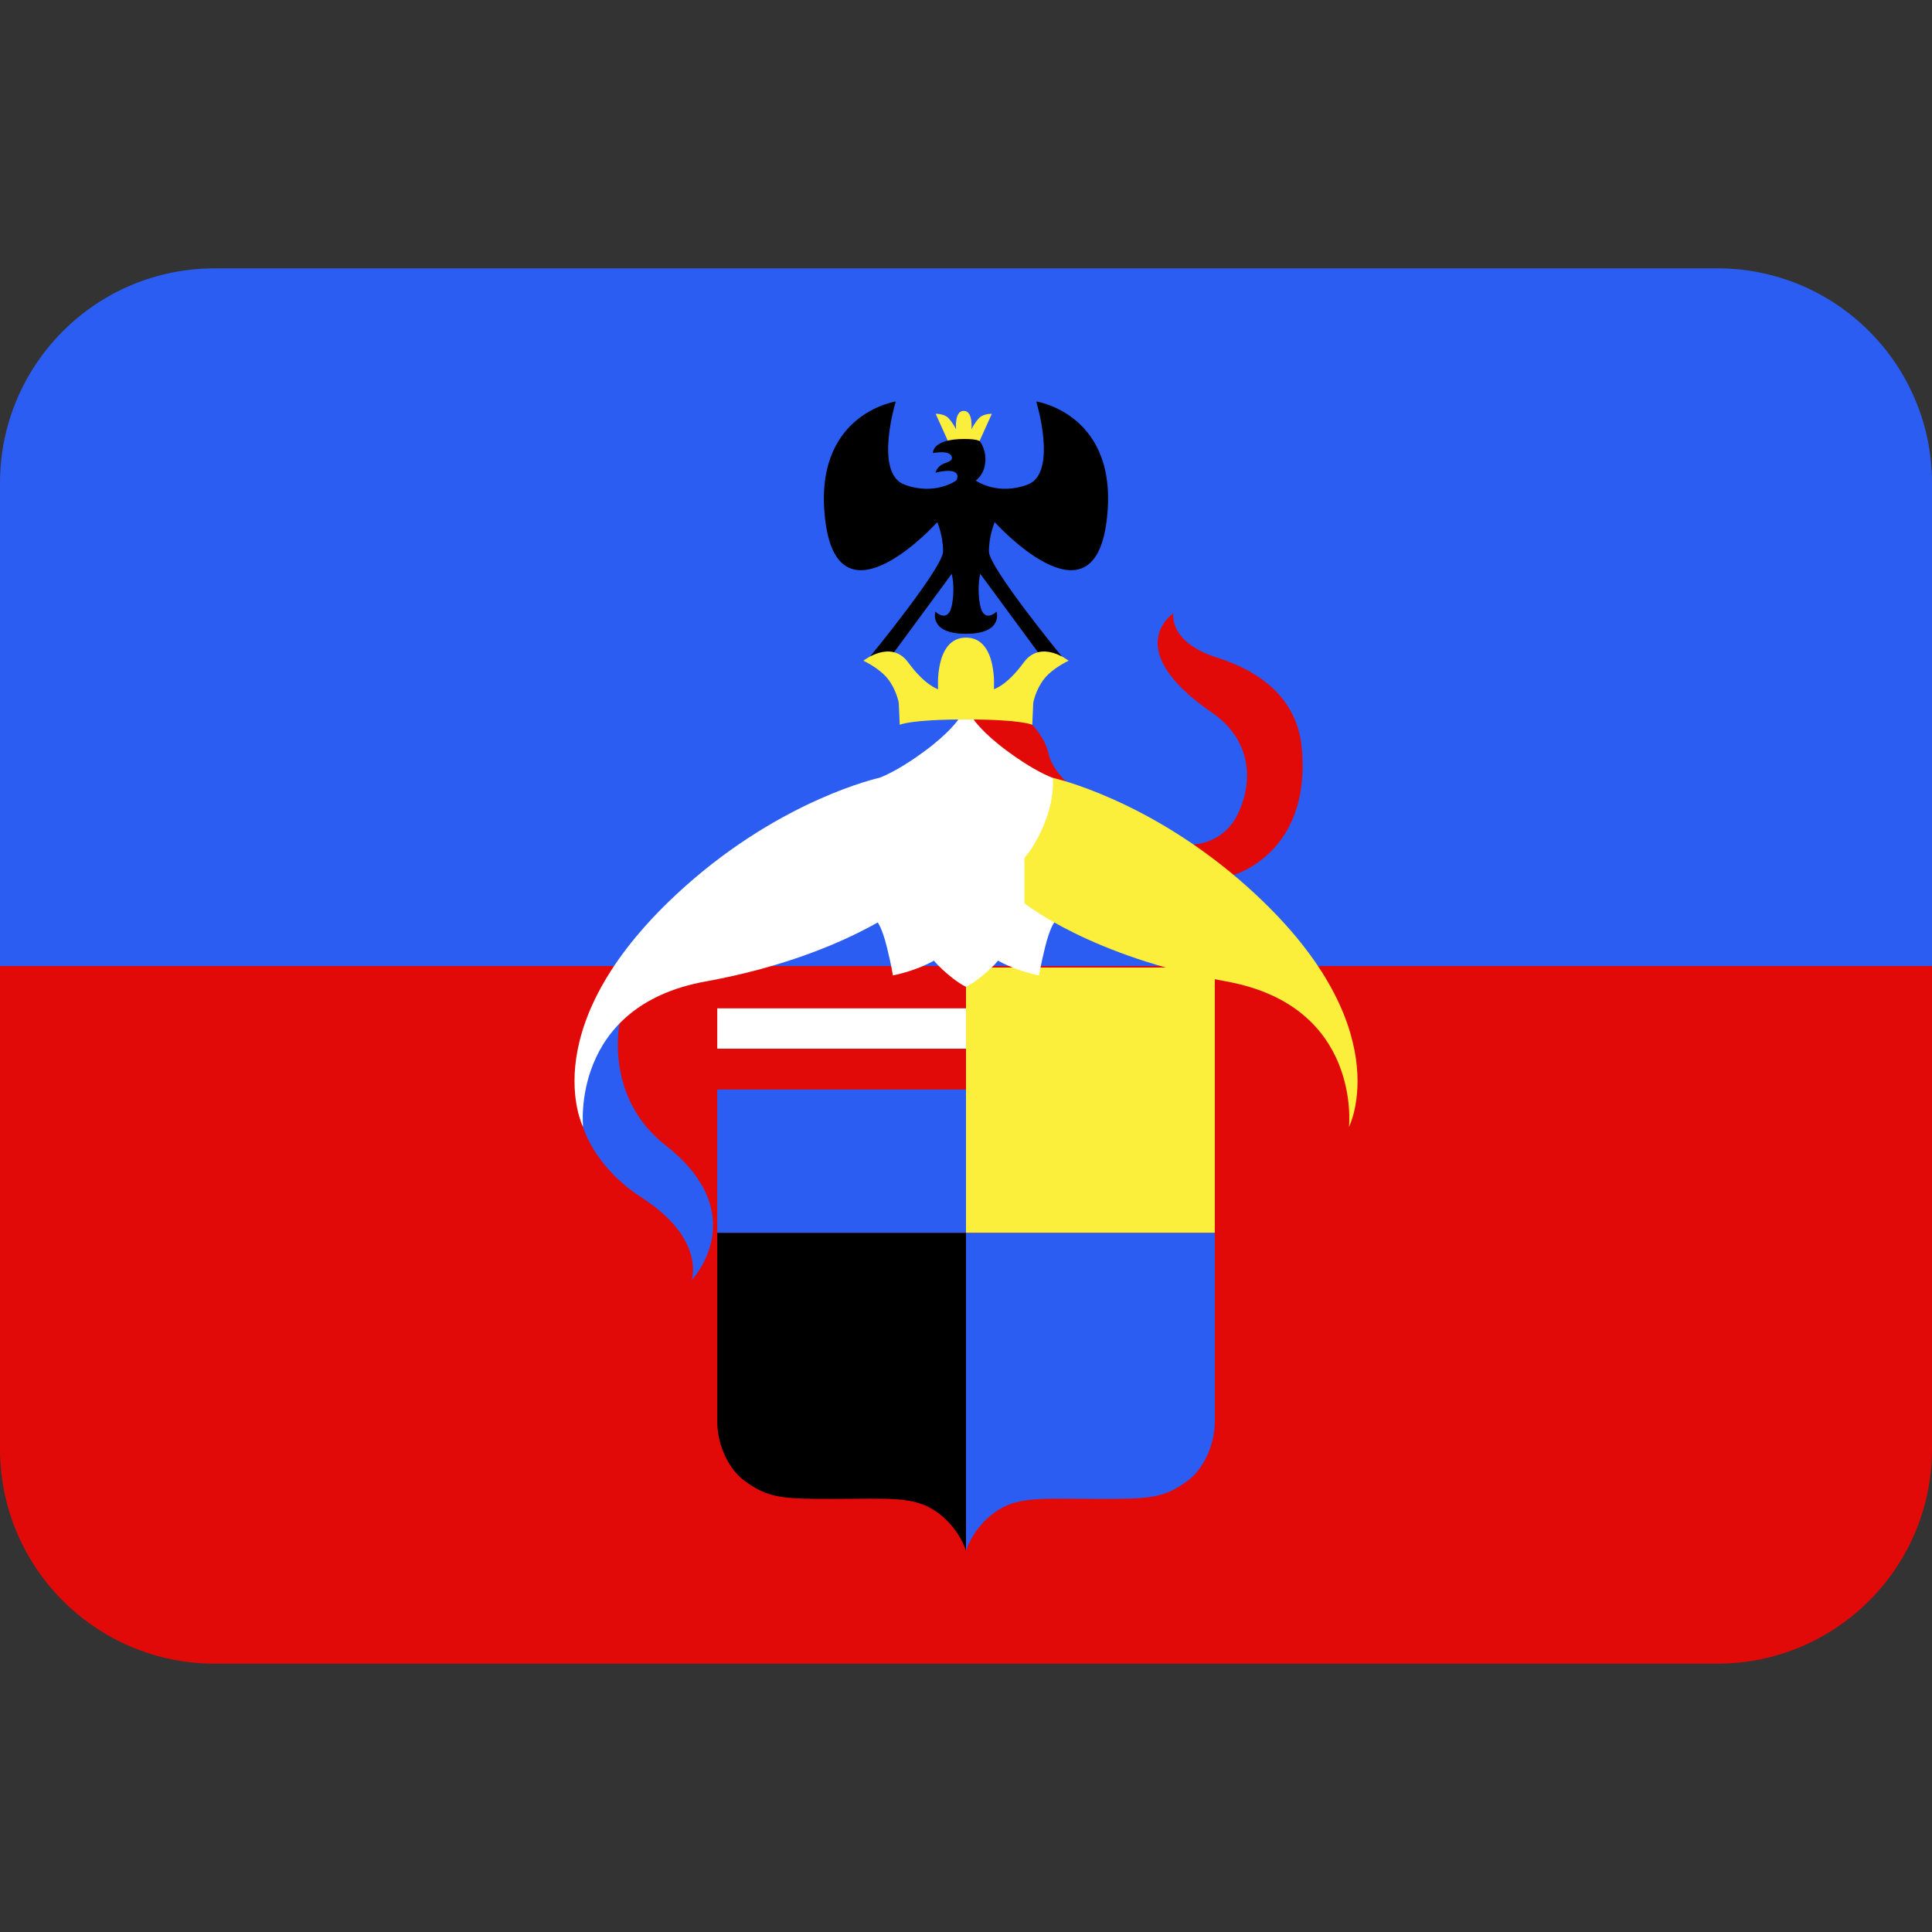 ﻿<svg xmlns:dc="http://purl.org/dc/elements/1.1/" xmlns:cc="http://creativecommons.org/ns#" xmlns:rdf="http://www.w3.org/1999/02/22-rdf-syntax-ns#" xmlns:svg="http://www.w3.org/2000/svg" xmlns="http://www.w3.org/2000/svg" viewBox="0 0 45 45" style="enable-background:new 0 0 45 45;" xml:space="preserve" version="1.1" id="svg2"><rect x="0" y="0" width="45" height="45" fill="#333333" stroke="none"/><defs id="defs6"><clipPath id="clipPath16" clipPathUnits="userSpaceOnUse"><path id="path18" d="M 4,31 C 1.791,31 0,29.209 0,27 L 0,27 0,9 C 0,6.791 1.791,5 4,5 l 0,0 28,0 c 2.209,0 4,1.791 4,4 l 0,0 0,18 c 0,2.209 -1.791,4 -4,4 l 0,0 -28,0 z"/></clipPath><clipPath id="clipPath28" clipPathUnits="userSpaceOnUse"><path id="path30" d="M 0,36 36,36 36,0 0,0 0,36 Z"/></clipPath></defs><g transform="matrix(1.25,0,0,-1.25,0,45)" id="g10"><g id="g12"><g xmlns="http://www.w3.org/2000/svg" clip-path="url(#clipPath16)" id="g14"><g id="g30"><path id="path20" style="fill:#2b5df2;fill-opacity:1;fill-rule:nonzero;stroke:none" d="m 36,18 0,9 c 0,2.209 -1.791,4 -4,4 L 4,31 C 1.791,31 0,29.209 0,27 l 0,-9 36,0 z"/></g><g id="g32"><path id="path30" style="fill:#e20909;fill-opacity:1;fill-rule:nonzero;stroke:none" d="M 0,18 0,9 C 0,6.791 1.791,5 4,5 l 28,0 c 2.209,0 4,1.791 4,4 l 0,9 -36,0 z"/></g><g id="g34"><path id="path40" style="fill:#2b5df2;fill-opacity:1;fill-rule:nonzero;stroke:none" d="m 22.636,13.029 0,-3.515 c 0,-0.487 -0.247,-0.905 -0.479,-1.085 -0.462,-0.356 -0.759,-0.359 -1.674,-0.359 -1.053,0 -1.516,0.058 -1.94,-0.245 -0.423,-0.302 -0.543,-0.722 -0.543,-0.722 l 0,5.926 4.636,0 z"/><path id="path41" style="fill:#000000;fill-opacity:1;fill-rule:nonzero;stroke:none" d="m 18,13.029 0,-5.926 c 0,0 -0.12,0.42 -0.543,0.722 -0.424,0.303 -0.886,0.245 -1.939,0.245 -0.916,0 -1.212,0.003 -1.674,0.359 -0.233,0.18 -0.479,0.598 -0.479,1.085 l 0,3.515 4.635,0 z"/><path id="path42" style="fill:#fcef3c;fill-opacity:1;fill-rule:nonzero;stroke:none" d="m 18,17.971 4.636,0 0,-4.941 -4.636,0 0,4.941 z"/><path id="path43" style="fill:#2b5df2;fill-opacity:1;fill-rule:nonzero;stroke:none" d="m 13.365,15.703 4.635,0 0,-2.674 -4.635,0 0,2.674 z"/><path id="path44" style="fill:#e20909;fill-opacity:1;fill-rule:nonzero;stroke:none" d="m 13.365,15.703 4.635,0 0,0.756 -4.635,0 0,-0.756 z"/><path id="path45" style="fill:#ffffff;fill-opacity:1;fill-rule:nonzero;stroke:none" d="m 13.365,17.215 4.635,0 0,-0.756 -4.635,0 0,0.756 z"/><path id="path46" style="fill:#e20909;fill-opacity:1;fill-rule:nonzero;stroke:none" d="m 18,17.971 -4.635,0 0,-0.756 4.635,0 0,0.756 z"/><path id="path47" style="fill:#ffffff;fill-opacity:1;fill-rule:nonzero;stroke:none" d="m 18.143,22.693 1.58,-1.214 -0.078,-2.668 c 0,0 -0.083,-0.099 -0.172,-0.464 -0.09,-0.365 -0.111,-0.522 -0.111,-0.522 0,0 -0.166,0.027 -0.407,0.114 -0.241,0.087 -0.357,0.161 -0.357,0.161 0,0 -0.096,-0.122 -0.298,-0.286 -0.202,-0.165 -0.3,-0.201 -0.3,-0.201 0,0 -0.098,0.036 -0.3,0.201 -0.202,0.164 -0.298,0.286 -0.298,0.286 0,0 -0.115,-0.074 -0.357,-0.161 -0.241,-0.087 -0.408,-0.114 -0.408,-0.114 0,0 -0.019,0.157 -0.11,0.522 -0.09,0.365 -0.172,0.464 -0.172,0.464 l -0.078,2.668 1.58,1.214 0.286,0 z"/><path id="path48" style="fill:#fcef3c;fill-opacity:1;fill-rule:nonzero;stroke:none" d="m 18.246,27.768 0.235,0.521 c 0,0 -0.152,0.007 -0.235,-0.077 -0.083,-0.084 -0.145,-0.212 -0.145,-0.212 0,0 0.037,0.344 -0.143,0.344 -0.179,0 -0.143,-0.344 -0.143,-0.344 0,0 -0.062,0.128 -0.145,0.212 -0.083,0.084 -0.235,0.077 -0.235,0.077 l 0.235,-0.521 0.576,0 z"/><path id="path49" style="fill:#000000;fill-opacity:1;fill-rule:nonzero;stroke:none" d="m 18,24.19 c -0.7,0 -0.57,0.413 -0.57,0.413 0,0 0.247,-0.243 0.312,0.146 0.056,0.33 -0.008,0.558 -0.008,0.558 l -1.075,-1.461 -0.446,-0.079 c 0,0 1.36,1.658 1.36,1.958 0,0.3 -0.108,0.545 -0.108,0.545 0,0 -1.816,-2.014 -2.083,0 -0.266,2.014 1.309,2.249 1.309,2.249 0,0 -0.409,-1.337 0.162,-1.549 0.57,-0.212 0.965,0.076 0.965,0.076 0,0 0.074,0.114 -0.042,0.163 -0.115,0.048 -0.344,-0.018 -0.344,-0.018 0,0 0.014,0.079 0.1,0.141 0.063,0.046 0.206,0.063 0.206,0.132 0,0.165 -0.353,0.094 -0.353,0.094 0,0 -0.029,0.262 0.586,0.262 0.288,0 0.294,-0.053 0.294,-0.053 0,0 0.132,-0.17 0.088,-0.429 -0.035,-0.204 -0.171,-0.292 -0.171,-0.292 0,0 0.394,-0.288 0.965,-0.076 0.571,0.212 0.162,1.549 0.162,1.549 0,0 1.576,-0.235 1.308,-2.249 -0.266,-2.014 -2.082,0 -2.082,0 0,0 -0.108,-0.245 -0.108,-0.545 0,-0.3 1.359,-1.958 1.359,-1.958 l -0.445,0.079 -1.075,1.461 c 0,0 -0.064,-0.228 -0.008,-0.558 0.065,-0.389 0.312,-0.146 0.312,-0.146 0,0 0.13,-0.413 -0.57,-0.413"/><path id="path50" style="fill:#e20909;fill-opacity:1;fill-rule:nonzero;stroke:none" d="m 24.454,16.931 c 0,0 0.293,-1.373 -0.854,-2.271 -1.653,-1.295 -0.489,-2.512 -0.489,-2.512 0,0 -0.265,0.763 0.93,1.535 0.894,0.576 1.095,1.317 1.095,1.317 l 0.053,0.208 -0.097,1.374 -0.638,0.349 z"/><path id="path51" style="fill:#e20909;fill-opacity:1;fill-rule:nonzero;stroke:none" d="m 22.235,20.266 c 0,0 0.563,0 0.835,0.576 0.307,0.647 0.214,1.396 -0.482,1.876 -1.736,1.194 -0.724,1.853 -0.724,1.853 0,0 -0.1,-0.534 0.812,-0.824 1.036,-0.33 1.51,-0.938 1.58,-1.679 0.185,-1.974 -1.27,-2.371 -1.27,-2.371 l -0.751,0.569 z"/><path id="path52" style="fill:#e20909;fill-opacity:1;fill-rule:nonzero;stroke:none" d="m 18.778,21.998 c -0.474,0.348 -0.635,0.595 -0.635,0.595 l 0.84,0.024 0.252,-0.123 c 0,0 0.237,-0.241 0.3,-0.527 0.062,-0.287 0.325,-0.527 0.325,-0.527 0,0 -0.321,0 -1.082,0.558"/><path id="path53" style="fill:#fcef3c;fill-opacity:1;fill-rule:nonzero;stroke:none" d="m 25.136,15 c 0,0 0.247,2.253 -2.283,2.712 -2.529,0.458 -3.765,1.458 -3.765,1.458 l 0,0.848 c 0,0 0.183,0.17 0.377,0.647 0.194,0.476 0.152,0.841 0.152,0.841 0,0 1.796,-0.391 3.633,-2.037 2.86,-2.563 1.886,-4.469 1.886,-4.469"/><path id="path54" style="fill:#2b5df2;fill-opacity:1;fill-rule:nonzero;stroke:none" d="m 11.546,16.931 c 0,0 -0.293,-1.373 0.854,-2.271 1.653,-1.295 0.488,-2.512 0.488,-2.512 0,0 0.267,0.763 -0.929,1.535 -0.894,0.576 -1.094,1.317 -1.094,1.317 l -0.054,0.208 0.097,1.374 0.638,0.349 z"/><path id="path55" style="fill:#2b5df2;fill-opacity:1;fill-rule:nonzero;stroke:none" d="m 17.222,21.998 c 0.474,0.348 0.635,0.595 0.635,0.595 l -0.695,0.037 -0.397,-0.136 c 0,0 -0.237,-0.241 -0.3,-0.527 -0.063,-0.287 -0.325,-0.527 -0.325,-0.527 0,0 0.321,0 1.082,0.558"/><path id="path56" style="fill:#ffffff;fill-opacity:1;fill-rule:nonzero;stroke:none" d="m 10.865,15 c 0,0 -0.247,2.253 2.282,2.712 2.53,0.458 3.765,1.458 3.765,1.458 l 0,0.848 c 0,0 -0.182,0.17 -0.377,0.647 -0.193,0.476 -0.152,0.841 -0.152,0.841 0,0 -1.796,-0.391 -3.633,-2.037 C 9.891,16.906 10.865,15 10.865,15"/><path id="path57" style="fill:#fcef3c;fill-opacity:1;fill-rule:nonzero;stroke:none" d="m 18,22.594 c 1.053,0 1.235,-0.1 1.235,-0.1 l 0.018,0.41 c 0,0 0.043,0.243 0.204,0.447 0.16,0.203 0.455,0.337 0.455,0.337 0,0 -0.514,0.408 -0.836,-0.032 -0.321,-0.438 -0.556,-0.498 -0.556,-0.498 0,0 0.074,0.961 -0.52,0.961 -0.594,0 -0.52,-0.961 -0.52,-0.961 0,0 -0.235,0.06 -0.557,0.498 -0.321,0.44 -0.835,0.032 -0.835,0.032 0,0 0.294,-0.134 0.455,-0.337 0.161,-0.204 0.204,-0.447 0.204,-0.447 l 0.018,-0.41 c 0,0 0.182,0.1 1.235,0.1"/></g></g></g></g></svg>